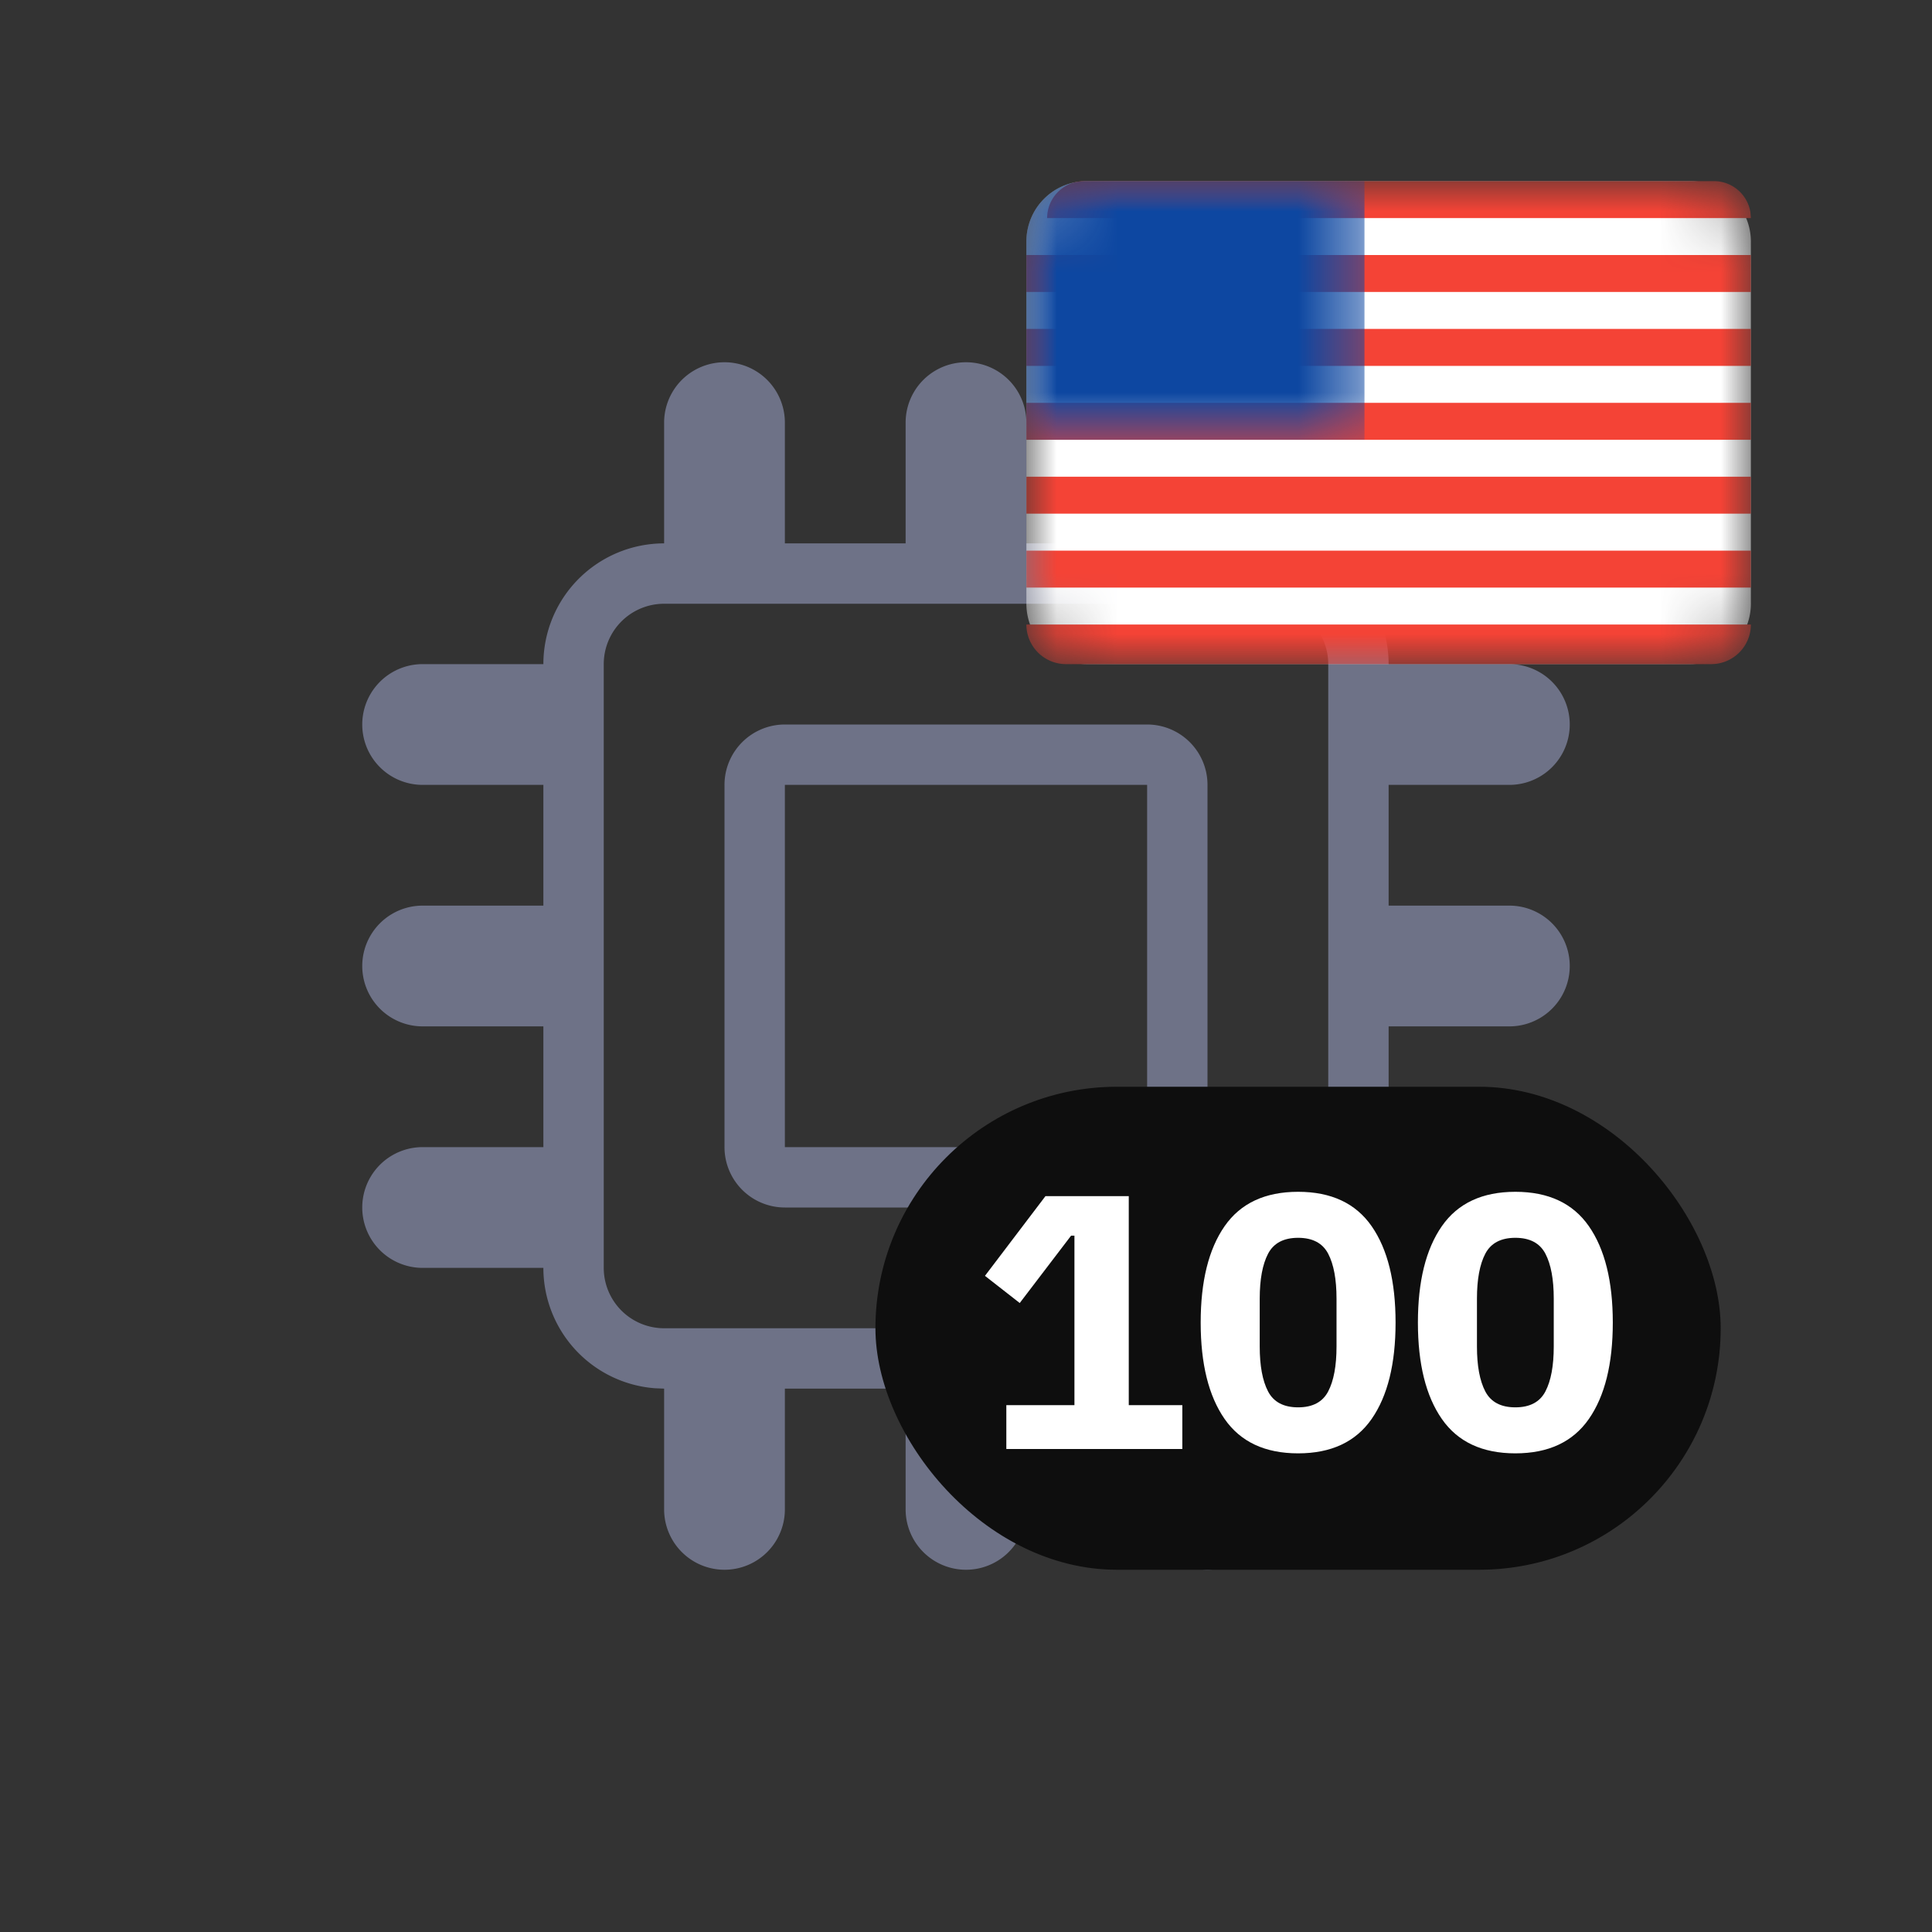 <svg width="32" height="32" fill="none" xmlns="http://www.w3.org/2000/svg"><rect width="100%" height="100%" fill="#333333" stroke="none"/><path d="M20 6a1 1 0 011 1v2a2 2 0 012 2h2a1 1 0 110 2h-2v2h2a1 1 0 110 2h-2v2h2a1 1 0 110 2h-2a2 2 0 01-2 2v2a1 1 0 11-2 0v-2h-2v2a1 1 0 11-2 0v-2h-2v2a1 1 0 11-2 0v-2l-.15-.006A2 2 0 019 21H7a1 1 0 110-2h2v-2H7a1 1 0 110-2h2v-2H7a1 1 0 110-2h2a2 2 0 012-2V7a1 1 0 112 0v2h2V7a1 1 0 112 0v2h2V7a1 1 0 011-1zm1 4H11a1 1 0 00-1 1v10a1 1 0 001 1h10a1 1 0 001-1V11a1 1 0 00-1-1zm-2 2a1 1 0 011 1v6a1 1 0 01-1 1h-6a1 1 0 01-1-1v-6a1 1 0 011-1h6zm0 1h-6v6h6v-6z" fill="#6E7287"/><mask id="a" maskUnits="userSpaceOnUse" x="17" y="3" width="12" height="8"><path d="M28 3H18a1 1 0 00-1 1v6a1 1 0 001 1h10a1 1 0 001-1V4a1 1 0 00-1-1z" fill="#fff"/></mask><g mask="url(#a)"><path d="M28 3H18a1 1 0 00-1 1v6a1 1 0 001 1h10a1 1 0 001-1V4a1 1 0 00-1-1z" fill="#fff"/><path fill-rule="evenodd" clip-rule="evenodd" d="M29 10.344a.656.656 0 01-.656.656H17.656a.656.656 0 01-.656-.656h12zm0-1.224v.612H17V9.12h12zm0-1.224v.612H17v-.612h12zm0-1.224v.612H17v-.612h12zm0-1.224v.612H17v-.612h12zm0-1.224v.612H17v-.612h12zM28.388 3c.304 0 .557.222.604.513l.008.099H17.344c0-.338.274-.612.612-.612h10.432z" fill="#F44336"/></g><mask id="b" maskUnits="userSpaceOnUse" x="17" y="3" width="6" height="5"><path d="M18 3h4.6v4.284H17V4a1 1 0 011-1z" fill="#fff"/></mask><g mask="url(#b)"><path d="M18 3h4.6v4.284H17V4a1 1 0 011-1z" fill="#0D47A1"/></g><rect x="14.5" y="18" width="14" height="8" rx="4" fill="#0E0E0E"/><path d="M16.668 24v-.726h1.128v-2.808h-.055l-.851 1.116-.576-.45 1.002-1.32h1.38v3.462h.887V24h-2.915zm4.833.072c-.548 0-.954-.19-1.218-.57-.264-.38-.396-.912-.396-1.596s.132-1.216.396-1.596c.264-.38.67-.57 1.218-.57.548 0 .954.19 1.218.57.264.38.396.912.396 1.596s-.132 1.216-.396 1.596c-.264.38-.67.57-1.218.57zm0-.762c.24 0 .406-.088.498-.264.092-.176.138-.424.138-.744v-.792c0-.32-.046-.568-.138-.744-.092-.176-.258-.264-.498-.264s-.406.088-.498.264c-.092.176-.138.424-.138.744v.792c0 .32.046.568.138.744.092.176.258.264.498.264zm3.598.762c-.548 0-.954-.19-1.218-.57-.264-.38-.396-.912-.396-1.596s.132-1.216.396-1.596c.264-.38.67-.57 1.218-.57.548 0 .954.19 1.218.57.264.38.396.912.396 1.596s-.132 1.216-.396 1.596c-.264.38-.67.57-1.218.57zm0-.762c.24 0 .406-.088.498-.264.092-.176.138-.424.138-.744v-.792c0-.32-.046-.568-.138-.744-.092-.176-.258-.264-.498-.264s-.406.088-.498.264c-.092.176-.138.424-.138.744v.792c0 .32.046.568.138.744.092.176.258.264.498.264z" fill="#fff"/></svg>